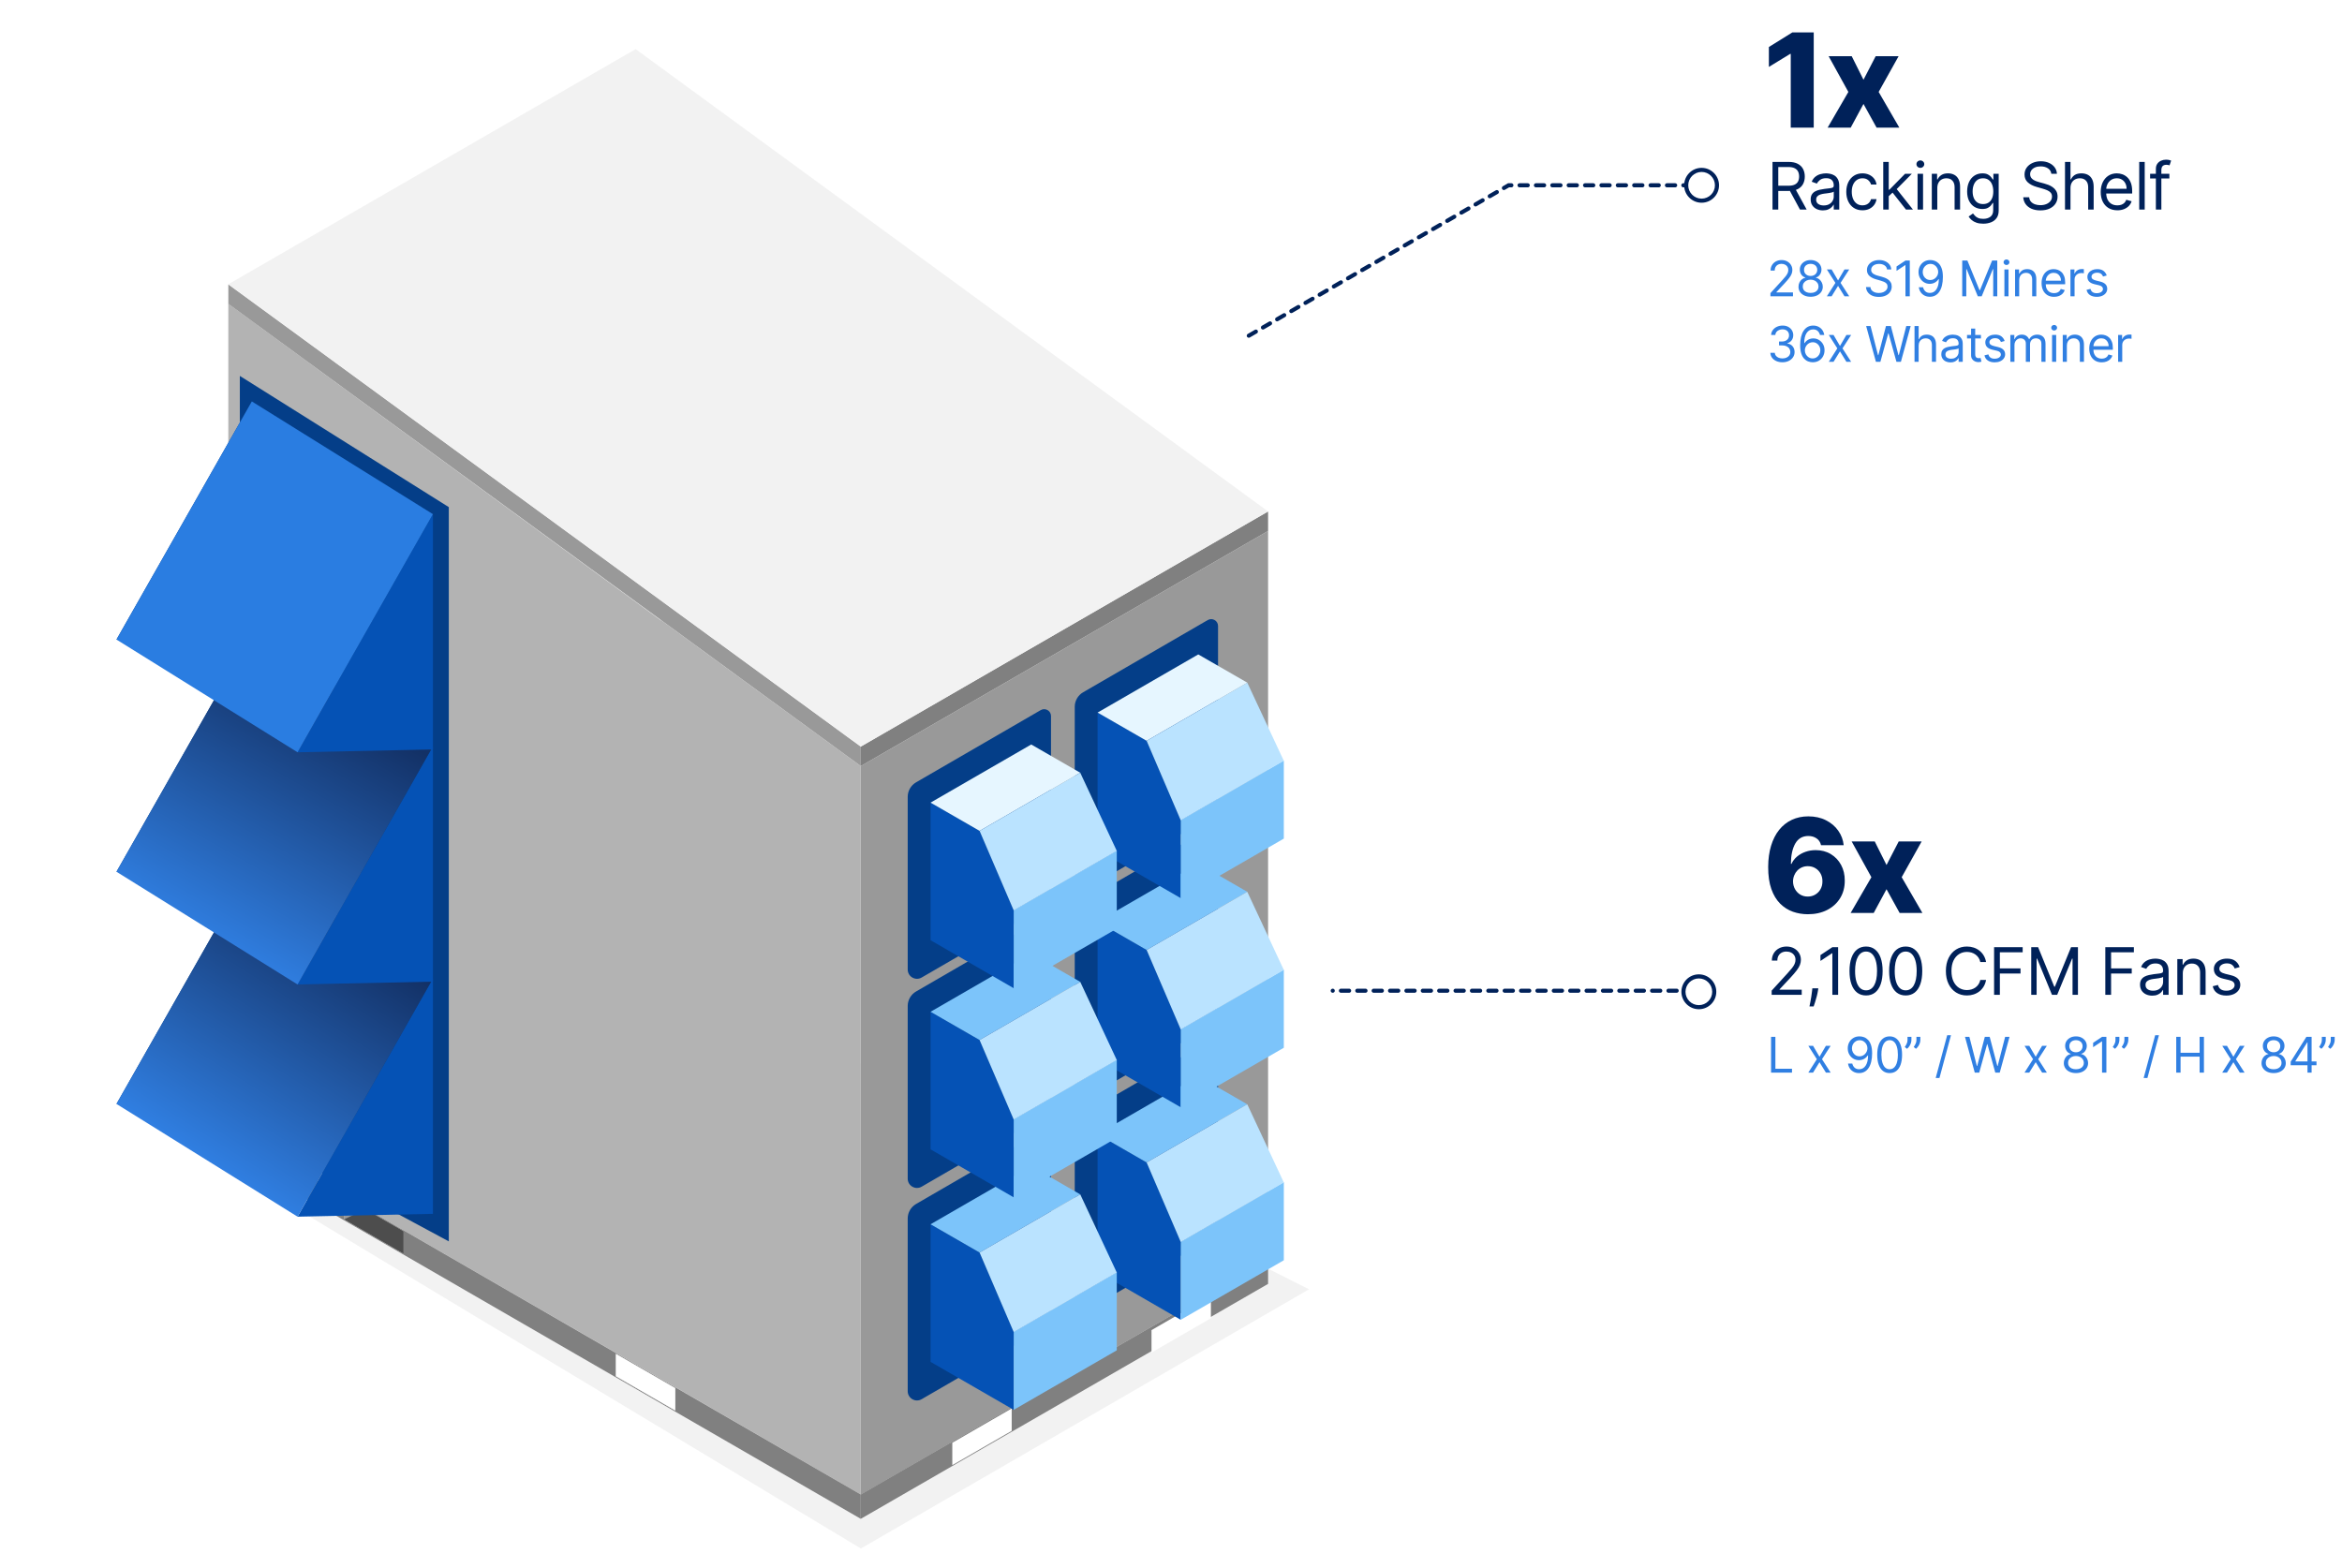 <svg width="572" height="383" viewBox="0 0 572 383" fill="none" xmlns="http://www.w3.org/2000/svg">
<g filter="url(#filter0_f_2631_39836)">
<path d="M210.25 378.25L319.711 314.933L167 238L56.25 285.5L210.25 378.25Z" fill="#F2F2F2"/>
</g>
<path d="M309.71 307.664L210.23 365.099V187.125L309.71 129.691V307.664Z" fill="#999999"/>
<path d="M210.23 187.125V365.055L161.461 336.829L55.762 275.804V74.197L161.461 151.568V151.494L210.23 187.125Z" fill="#B3B3B3"/>
<path d="M55.762 275.79V281.737L210.23 371V365.056L55.762 275.79ZM98.555 306.228L84.048 297.852V292.382L93.523 297.852L98.555 300.758V306.228ZM164.928 344.549L150.421 336.173V330.703L164.928 339.078V344.549Z" fill="#808080"/>
<path d="M93.525 297.852L98.558 300.757V306.228L84.051 297.852V292.382L93.525 297.852Z" fill="#999999"/>
<path d="M164.929 339.078V344.549L150.422 336.173V330.703L164.929 339.078Z" fill="#999999"/>
<path d="M89.206 295.359L84.051 297.852V292.382L89.206 295.359Z" fill="#999999"/>
<path d="M164.929 339.078V344.549L150.422 336.173V330.703L164.929 339.078Z" fill="white"/>
<path d="M98.558 300.757V306.228L84.051 297.852L89.206 295.359L93.525 297.852L98.558 300.757Z" fill="#4D4D4D"/>
<path d="M309.71 313.609L210.23 371V365.053L309.71 307.664V313.609Z" fill="#808080"/>
<g filter="url(#filter1_d_2631_39836)">
<path d="M294.745 322.003L280.238 330.379V324.909L294.745 316.533V322.003Z" fill="white"/>
</g>
<path d="M247.093 349.512L232.586 357.888V352.418L247.093 344.042V349.512Z" fill="white"/>
<path d="M210.231 187.125V182.368L55.766 69.471V74.226L210.231 187.125Z" fill="#999999"/>
<path d="M210.23 187.125V182.368L309.71 124.933V129.691L210.23 187.125Z" fill="#808080"/>
<path d="M210.231 182.368L309.71 124.933L155.245 12L55.766 69.435L210.231 182.368Z" fill="#F2F2F2"/>
<path d="M265.895 319.778L296.656 301.949C297.173 301.65 297.491 301.1 297.491 300.501V255.901C297.491 254.611 296.094 253.807 294.979 254.453L264.536 272.095C263.272 272.827 262.492 274.18 262.492 275.642V317.818C262.492 319.565 264.383 320.654 265.893 319.778H265.895Z" fill="#043E88"/>
<path d="M268.07 310.655L288.381 322.382V303.299L280.043 283.953L268.07 277.039V310.655Z" fill="#0552B5"/>
<path d="M292.66 262.85L304.632 269.747L280.043 283.953L268.07 277.054L292.66 262.85Z" fill="#7CC4FA"/>
<path d="M288.379 303.299L313.554 288.756V307.841L288.379 322.382V303.299Z" fill="#7CC4FA"/>
<path d="M280.043 283.953L304.632 269.748L313.556 288.842L288.381 303.383L280.043 283.953Z" fill="#BAE3FF"/>
<path d="M265.895 267.869L296.656 250.04C297.173 249.741 297.491 249.191 297.491 248.592V203.992C297.491 202.702 296.094 201.898 294.979 202.544L264.536 220.186C263.272 220.919 262.492 222.271 262.492 223.733V265.909C262.492 267.656 264.383 268.745 265.893 267.869H265.895Z" fill="#043E88"/>
<path d="M268.07 258.746L288.381 270.473V251.39L280.043 232.044L268.07 225.13V258.746Z" fill="#0552B5"/>
<path d="M292.66 210.942L304.632 217.839L280.043 232.044L268.07 225.145L292.66 210.942Z" fill="#7CC4FA"/>
<path d="M288.379 251.39L313.554 236.847V255.932L288.379 270.473V251.39Z" fill="#7CC4FA"/>
<path d="M280.043 232.044L304.632 217.839L313.556 236.933L288.381 251.474L280.043 232.044Z" fill="#BAE3FF"/>
<path d="M265.895 216.783L296.656 198.954C297.173 198.655 297.491 198.105 297.491 197.507V152.906C297.491 151.616 296.094 150.812 294.979 151.458L264.536 169.1C263.272 169.833 262.492 171.185 262.492 172.647V214.823C262.492 216.57 264.383 217.659 265.893 216.783H265.895Z" fill="#043E88"/>
<path d="M268.07 207.661L288.381 219.387V200.304L280.043 180.956L268.07 174.045V207.661Z" fill="#0552B5"/>
<path d="M292.66 159.854L304.632 166.753L280.043 180.956L268.07 174.059L292.66 159.854Z" fill="#E6F6FF"/>
<path d="M288.379 200.304L313.554 185.761V204.844L288.379 219.387V200.304Z" fill="#7CC4FA"/>
<path d="M280.043 180.956L304.632 166.753L313.556 185.845L288.381 200.388L280.043 180.956Z" fill="#BAE3FF"/>
<path d="M225.098 341.778L255.859 323.949C256.376 323.65 256.695 323.1 256.695 322.501V277.901C256.695 276.611 255.297 275.807 254.182 276.453L223.739 294.095C222.475 294.827 221.695 296.179 221.695 297.642V339.818C221.695 341.565 223.586 342.654 225.096 341.778H225.098Z" fill="#043E88"/>
<path d="M227.273 332.655L247.584 344.381V325.299L239.246 305.953L227.273 299.039V332.655Z" fill="#0552B5"/>
<path d="M251.863 284.848L263.835 291.747L239.246 305.953L227.273 299.054L251.863 284.848Z" fill="#7CC4FA"/>
<path d="M247.582 325.299L272.758 310.756V329.841L247.582 344.381V325.299Z" fill="#7CC4FA"/>
<path d="M239.246 305.953L263.835 291.747L272.759 310.84L247.584 325.383L239.246 305.953Z" fill="#BAE3FF"/>
<path d="M225.098 289.869L255.859 272.04C256.376 271.741 256.695 271.19 256.695 270.592V225.992C256.695 224.702 255.297 223.898 254.182 224.544L223.739 242.186C222.475 242.918 221.695 244.27 221.695 245.733V287.909C221.695 289.656 223.586 290.745 225.096 289.869H225.098Z" fill="#043E88"/>
<path d="M227.273 280.746L247.584 292.472V273.39L239.246 254.042L227.273 247.13V280.746Z" fill="#0552B5"/>
<path d="M251.863 232.939L263.835 239.838L239.246 254.042L227.273 247.145L251.863 232.939Z" fill="#7CC4FA"/>
<path d="M247.582 273.39L272.758 258.847V277.932L247.582 292.473V273.39Z" fill="#7CC4FA"/>
<path d="M239.246 254.041L263.835 239.838L272.759 258.931L247.584 273.474L239.246 254.041Z" fill="#BAE3FF"/>
<path d="M225.098 238.781L255.859 220.952C256.376 220.653 256.695 220.103 256.695 219.504V174.904C256.695 173.614 255.297 172.81 254.182 173.456L223.739 191.098C222.475 191.83 221.695 193.182 221.695 194.645V236.821C221.695 238.568 223.586 239.657 225.096 238.781H225.098Z" fill="#043E88"/>
<path d="M227.273 229.661L247.584 241.387V222.302L239.246 202.956L227.273 196.045V229.661Z" fill="#0552B5"/>
<path d="M251.863 181.853L263.835 188.753L239.246 202.956L227.273 196.056L251.863 181.853Z" fill="#E6F6FF"/>
<path d="M247.582 222.302L272.758 207.761V226.844L247.582 241.387V222.302Z" fill="#7CC4FA"/>
<path d="M239.246 202.956L263.835 188.753L272.759 207.845L247.584 222.388L239.246 202.956Z" fill="#BAE3FF"/>
<path d="M109.616 303.23L58.578 275.757V91.825L109.616 123.876V303.23Z" fill="#043E88"/>
<path d="M105.734 296.5L72.676 297.192L105.734 239.022V296.5Z" fill="#0552B5"/>
<path d="M61.504 268.963L28.445 269.654L61.504 211.487V268.963Z" fill="#043E88"/>
<path d="M72.675 297.192L28.445 269.654L61.504 211.487L105.733 239.022L72.675 297.192Z" fill="url(#paint0_linear_2631_39836)"/>
<path d="M105.734 239.784L72.676 240.475L105.734 182.306V239.784Z" fill="#0552B5"/>
<path d="M61.504 212.246L28.445 212.938L61.504 154.771V212.246Z" fill="#043E88"/>
<path d="M72.675 240.475L28.445 212.938L61.504 154.771L105.733 182.306L72.675 240.475Z" fill="url(#paint1_linear_2631_39836)"/>
<path d="M105.734 183.067L72.676 183.758L105.734 125.589V183.067Z" fill="#0552B5"/>
<path d="M61.504 155.529L28.445 156.221L61.504 98.054V155.529Z" fill="#043E88"/>
<path d="M72.675 183.758L28.445 156.221L61.504 98.054L105.733 125.589L72.675 183.758Z" fill="#2A7DE1"/>
<g clip-path="url(#clip0_2631_39836)">
<path d="M305 82L368.45 45.26H411.86" stroke="#002159" stroke-miterlimit="10" stroke-linecap="round" stroke-dasharray="2 2"/>
<path d="M413.801 45.26H415.801" stroke="#002159" stroke-miterlimit="10" stroke-linecap="round"/>
<path d="M415.588 49.02C417.665 49.02 419.348 47.337 419.348 45.26C419.348 43.183 417.665 41.5 415.588 41.5C413.512 41.5 411.828 43.183 411.828 45.26C411.828 47.337 413.512 49.02 415.588 49.02Z" fill="white"/>
<path d="M415.588 49.52C413.238 49.52 411.328 47.61 411.328 45.26C411.328 42.91 413.238 41 415.588 41C417.938 41 419.848 42.91 419.848 45.26C419.848 47.61 417.938 49.52 415.588 49.52C417.938 49.52 413.238 49.52 415.588 49.52ZM415.588 42C413.788 42 412.328 43.46 412.328 45.26C412.328 47.06 413.788 48.52 415.588 48.52C417.388 48.52 418.848 47.06 418.848 45.26C418.848 43.46 417.388 42 415.588 42C417.388 42 413.788 42 415.588 42Z" fill="#002159"/>
</g>
<path d="M442.977 7.912V31.185H437.364V13.162H437.227L432.023 16.344V11.48L437.761 7.912H442.977ZM452.255 13.73L455.13 19.48L458.107 13.73H463.709L458.834 22.458L463.891 31.185H458.334L455.13 25.39L452.005 31.185H446.369L451.437 22.458L446.619 13.73H452.255Z" fill="#002159"/>
<path d="M432.909 51.185V39.549H436.841C437.75 39.549 438.496 39.704 439.08 40.015C439.663 40.321 440.095 40.744 440.375 41.282C440.655 41.819 440.795 42.431 440.795 43.117C440.795 43.803 440.655 44.41 440.375 44.941C440.095 45.471 439.665 45.888 439.085 46.191C438.506 46.49 437.765 46.64 436.864 46.64H433.682V45.367H436.818C437.439 45.367 437.939 45.276 438.318 45.094C438.701 44.912 438.977 44.655 439.148 44.321C439.322 43.984 439.409 43.583 439.409 43.117C439.409 42.651 439.322 42.244 439.148 41.895C438.973 41.547 438.695 41.278 438.312 41.089C437.93 40.895 437.424 40.799 436.795 40.799H434.318V51.185H432.909ZM438.386 45.958L441.25 51.185H439.614L436.795 45.958H438.386ZM445.21 51.39C444.657 51.39 444.155 51.285 443.704 51.077C443.253 50.865 442.895 50.56 442.63 50.162C442.365 49.761 442.233 49.276 442.233 48.708C442.233 48.208 442.331 47.803 442.528 47.492C442.725 47.178 442.988 46.931 443.318 46.753C443.647 46.575 444.011 46.443 444.409 46.355C444.81 46.265 445.214 46.193 445.619 46.14C446.149 46.071 446.579 46.02 446.909 45.986C447.242 45.948 447.484 45.886 447.636 45.799C447.791 45.712 447.869 45.56 447.869 45.344V45.299C447.869 44.738 447.716 44.303 447.409 43.992C447.106 43.681 446.645 43.526 446.028 43.526C445.388 43.526 444.886 43.666 444.522 43.946C444.159 44.227 443.903 44.526 443.755 44.844L442.483 44.39C442.71 43.859 443.013 43.446 443.392 43.151C443.774 42.852 444.191 42.643 444.642 42.526C445.096 42.405 445.543 42.344 445.983 42.344C446.263 42.344 446.585 42.378 446.948 42.446C447.316 42.511 447.67 42.645 448.011 42.85C448.356 43.054 448.642 43.363 448.869 43.776C449.096 44.189 449.21 44.742 449.21 45.435V51.185H447.869V50.003H447.801C447.71 50.193 447.558 50.395 447.346 50.611C447.134 50.827 446.852 51.011 446.5 51.162C446.147 51.314 445.717 51.39 445.21 51.39ZM445.414 50.185C445.945 50.185 446.392 50.081 446.755 49.873C447.123 49.664 447.399 49.395 447.585 49.066C447.774 48.736 447.869 48.39 447.869 48.026V46.799C447.812 46.867 447.687 46.929 447.494 46.986C447.305 47.039 447.085 47.087 446.835 47.128C446.589 47.166 446.348 47.2 446.113 47.23C445.882 47.257 445.695 47.28 445.551 47.299C445.202 47.344 444.876 47.418 444.573 47.52C444.274 47.619 444.032 47.768 443.846 47.969C443.664 48.166 443.573 48.435 443.573 48.776C443.573 49.242 443.746 49.594 444.091 49.833C444.439 50.068 444.88 50.185 445.414 50.185ZM454.883 51.367C454.065 51.367 453.36 51.174 452.769 50.787C452.178 50.401 451.724 49.869 451.405 49.191C451.087 48.513 450.928 47.738 450.928 46.867C450.928 45.98 451.091 45.198 451.417 44.52C451.746 43.839 452.205 43.306 452.792 42.924C453.383 42.537 454.072 42.344 454.86 42.344C455.474 42.344 456.027 42.458 456.519 42.685C457.012 42.912 457.415 43.23 457.729 43.64C458.044 44.049 458.239 44.526 458.315 45.071H456.974C456.871 44.674 456.644 44.321 456.292 44.015C455.943 43.704 455.474 43.549 454.883 43.549C454.36 43.549 453.902 43.685 453.508 43.958C453.118 44.227 452.813 44.607 452.593 45.1C452.377 45.589 452.269 46.162 452.269 46.821C452.269 47.496 452.375 48.083 452.587 48.583C452.803 49.083 453.106 49.471 453.496 49.748C453.89 50.024 454.352 50.162 454.883 50.162C455.231 50.162 455.548 50.102 455.832 49.98C456.116 49.859 456.356 49.685 456.553 49.458C456.75 49.23 456.89 48.958 456.974 48.64H458.315C458.239 49.155 458.051 49.619 457.752 50.032C457.457 50.441 457.065 50.767 456.576 51.009C456.091 51.248 455.527 51.367 454.883 51.367ZM461.205 48.003L461.182 46.344H461.455L465.273 42.458H466.932L462.864 46.571H462.75L461.205 48.003ZM459.955 51.185V39.549H461.296V51.185H459.955ZM465.5 51.185L462.091 46.867L463.046 45.935L467.205 51.185H465.5ZM468.338 51.185V42.458H469.679V51.185H468.338ZM469.02 41.003C468.758 41.003 468.533 40.914 468.344 40.736C468.158 40.558 468.065 40.344 468.065 40.094C468.065 39.844 468.158 39.63 468.344 39.452C468.533 39.274 468.758 39.185 469.02 39.185C469.281 39.185 469.505 39.274 469.69 39.452C469.88 39.63 469.974 39.844 469.974 40.094C469.974 40.344 469.88 40.558 469.69 40.736C469.505 40.914 469.281 41.003 469.02 41.003ZM473.156 45.935V51.185H471.815V42.458H473.11V43.821H473.224C473.428 43.378 473.739 43.022 474.156 42.753C474.572 42.48 475.11 42.344 475.769 42.344C476.36 42.344 476.877 42.465 477.32 42.708C477.764 42.946 478.108 43.31 478.355 43.799C478.601 44.283 478.724 44.897 478.724 45.64V51.185H477.383V45.73C477.383 45.045 477.205 44.511 476.849 44.128C476.493 43.742 476.004 43.549 475.383 43.549C474.955 43.549 474.572 43.642 474.235 43.827C473.902 44.013 473.639 44.283 473.445 44.64C473.252 44.996 473.156 45.428 473.156 45.935ZM484.377 54.64C483.729 54.64 483.172 54.556 482.706 54.39C482.241 54.227 481.852 54.011 481.542 53.742C481.235 53.477 480.991 53.193 480.809 52.89L481.877 52.14C481.998 52.299 482.151 52.48 482.337 52.685C482.523 52.893 482.776 53.073 483.098 53.225C483.424 53.38 483.85 53.458 484.377 53.458C485.081 53.458 485.663 53.287 486.121 52.946C486.58 52.605 486.809 52.071 486.809 51.344V49.571H486.695C486.597 49.73 486.456 49.928 486.275 50.162C486.097 50.393 485.839 50.6 485.502 50.782C485.169 50.96 484.718 51.049 484.15 51.049C483.445 51.049 482.812 50.882 482.252 50.549C481.695 50.215 481.254 49.73 480.928 49.094C480.606 48.458 480.445 47.685 480.445 46.776C480.445 45.882 480.602 45.104 480.917 44.441C481.231 43.774 481.669 43.259 482.229 42.895C482.79 42.528 483.437 42.344 484.172 42.344C484.741 42.344 485.191 42.439 485.525 42.628C485.862 42.814 486.119 43.026 486.297 43.265C486.479 43.499 486.619 43.693 486.718 43.844H486.854V42.458H488.15V51.435C488.15 52.185 487.979 52.795 487.638 53.265C487.301 53.738 486.847 54.085 486.275 54.304C485.706 54.528 485.074 54.64 484.377 54.64ZM484.331 49.844C484.869 49.844 485.324 49.721 485.695 49.475C486.066 49.229 486.348 48.874 486.542 48.412C486.735 47.95 486.831 47.397 486.831 46.753C486.831 46.124 486.737 45.569 486.547 45.089C486.358 44.607 486.078 44.23 485.706 43.958C485.335 43.685 484.877 43.549 484.331 43.549C483.763 43.549 483.29 43.693 482.911 43.98C482.536 44.268 482.254 44.655 482.064 45.14C481.879 45.624 481.786 46.162 481.786 46.753C481.786 47.359 481.881 47.895 482.07 48.361C482.263 48.823 482.547 49.187 482.922 49.452C483.301 49.714 483.771 49.844 484.331 49.844ZM501.01 42.458C500.941 41.882 500.665 41.435 500.18 41.117C499.695 40.799 499.101 40.64 498.396 40.64C497.881 40.64 497.43 40.723 497.044 40.89C496.661 41.056 496.362 41.285 496.146 41.577C495.934 41.869 495.828 42.2 495.828 42.571C495.828 42.882 495.902 43.149 496.049 43.373C496.201 43.592 496.394 43.776 496.629 43.924C496.864 44.068 497.11 44.187 497.368 44.282C497.625 44.373 497.862 44.446 498.078 44.503L499.26 44.821C499.563 44.901 499.9 45.011 500.271 45.151C500.646 45.291 501.004 45.482 501.345 45.725C501.69 45.964 501.974 46.27 502.197 46.645C502.421 47.02 502.532 47.48 502.532 48.026C502.532 48.655 502.368 49.223 502.038 49.73C501.712 50.238 501.235 50.642 500.606 50.941C499.981 51.24 499.222 51.39 498.328 51.39C497.494 51.39 496.773 51.255 496.163 50.986C495.557 50.717 495.08 50.342 494.731 49.861C494.386 49.38 494.191 48.821 494.146 48.185H495.601C495.638 48.624 495.786 48.988 496.044 49.276C496.305 49.56 496.635 49.772 497.032 49.912C497.434 50.049 497.866 50.117 498.328 50.117C498.866 50.117 499.349 50.03 499.777 49.855C500.205 49.678 500.544 49.431 500.794 49.117C501.044 48.799 501.169 48.428 501.169 48.003C501.169 47.617 501.061 47.303 500.845 47.06C500.629 46.818 500.345 46.621 499.993 46.469C499.64 46.318 499.26 46.185 498.851 46.071L497.419 45.662C496.51 45.401 495.79 45.028 495.26 44.543C494.729 44.058 494.464 43.424 494.464 42.64C494.464 41.988 494.64 41.42 494.993 40.935C495.349 40.446 495.826 40.068 496.424 39.799C497.027 39.526 497.699 39.39 498.441 39.39C499.191 39.39 499.858 39.524 500.441 39.793C501.025 40.058 501.487 40.422 501.828 40.884C502.172 41.346 502.354 41.871 502.373 42.458H501.01ZM505.688 45.935V51.185H504.347V39.549H505.688V43.821H505.802C506.006 43.371 506.313 43.013 506.722 42.748C507.135 42.479 507.684 42.344 508.37 42.344C508.965 42.344 509.486 42.464 509.933 42.702C510.379 42.937 510.726 43.299 510.972 43.787C511.222 44.272 511.347 44.89 511.347 45.64V51.185H510.006V45.73C510.006 45.037 509.826 44.501 509.467 44.123C509.111 43.74 508.616 43.549 507.984 43.549C507.544 43.549 507.15 43.642 506.802 43.827C506.457 44.013 506.184 44.283 505.984 44.64C505.787 44.996 505.688 45.428 505.688 45.935ZM517.139 51.367C516.299 51.367 515.573 51.181 514.963 50.81C514.357 50.435 513.889 49.912 513.56 49.242C513.234 48.568 513.071 47.783 513.071 46.89C513.071 45.996 513.234 45.208 513.56 44.526C513.889 43.84 514.348 43.306 514.935 42.924C515.526 42.537 516.215 42.344 517.003 42.344C517.458 42.344 517.907 42.42 518.35 42.571C518.793 42.723 519.196 42.969 519.56 43.31C519.924 43.647 520.213 44.094 520.429 44.651C520.645 45.208 520.753 45.893 520.753 46.708V47.276H514.026V46.117H519.389C519.389 45.624 519.291 45.185 519.094 44.799C518.901 44.412 518.624 44.107 518.264 43.884C517.908 43.66 517.488 43.549 517.003 43.549C516.469 43.549 516.007 43.681 515.617 43.946C515.23 44.208 514.933 44.549 514.725 44.969C514.516 45.39 514.412 45.84 514.412 46.321V47.094C514.412 47.753 514.526 48.312 514.753 48.77C514.984 49.225 515.304 49.571 515.713 49.81C516.122 50.045 516.598 50.162 517.139 50.162C517.492 50.162 517.81 50.113 518.094 50.015C518.382 49.912 518.63 49.761 518.838 49.56C519.047 49.355 519.208 49.102 519.321 48.799L520.617 49.162C520.48 49.602 520.251 49.988 519.929 50.321C519.607 50.651 519.21 50.908 518.736 51.094C518.263 51.276 517.73 51.367 517.139 51.367ZM523.814 39.549V51.185H522.473V39.549H523.814ZM529.836 42.458V43.594H525.132V42.458H529.836ZM526.541 51.185V41.253C526.541 40.753 526.658 40.337 526.893 40.003C527.128 39.67 527.433 39.42 527.808 39.253C528.183 39.087 528.579 39.003 528.995 39.003C529.325 39.003 529.594 39.03 529.802 39.083C530.01 39.136 530.166 39.185 530.268 39.23L529.882 40.39C529.813 40.367 529.719 40.339 529.598 40.304C529.48 40.27 529.325 40.253 529.132 40.253C528.688 40.253 528.368 40.365 528.171 40.589C527.978 40.812 527.882 41.14 527.882 41.571V51.185H526.541Z" fill="#002159"/>
<path d="M432.403 72.37V71.603L435.284 68.45C435.622 68.08 435.901 67.759 436.119 67.487C436.338 67.211 436.5 66.953 436.605 66.711C436.713 66.467 436.767 66.211 436.767 65.944C436.767 65.637 436.693 65.371 436.545 65.147C436.401 64.923 436.202 64.749 435.949 64.627C435.696 64.505 435.412 64.444 435.097 64.444C434.761 64.444 434.469 64.514 434.219 64.653C433.972 64.789 433.78 64.981 433.643 65.228C433.51 65.475 433.443 65.765 433.443 66.097H432.438C432.438 65.586 432.555 65.137 432.791 64.751C433.027 64.364 433.348 64.063 433.754 63.847C434.163 63.632 434.622 63.523 435.131 63.523C435.642 63.523 436.095 63.632 436.49 63.847C436.885 64.063 437.195 64.355 437.419 64.721C437.643 65.087 437.756 65.495 437.756 65.944C437.756 66.265 437.697 66.579 437.581 66.886C437.467 67.19 437.268 67.529 436.984 67.904C436.703 68.276 436.312 68.731 435.812 69.268L433.852 71.364V71.433H437.909V72.37H432.403ZM442.224 72.489C441.639 72.489 441.122 72.386 440.673 72.178C440.227 71.968 439.879 71.68 439.629 71.313C439.379 70.944 439.256 70.523 439.259 70.052C439.256 69.683 439.328 69.342 439.476 69.029C439.624 68.714 439.825 68.451 440.081 68.241C440.34 68.028 440.628 67.893 440.946 67.836V67.785C440.528 67.677 440.196 67.443 439.949 67.082C439.702 66.718 439.58 66.305 439.582 65.842C439.58 65.398 439.692 65.002 439.919 64.653C440.146 64.303 440.459 64.028 440.857 63.826C441.257 63.624 441.713 63.523 442.224 63.523C442.73 63.523 443.182 63.624 443.58 63.826C443.977 64.028 444.29 64.303 444.517 64.653C444.747 65.002 444.864 65.398 444.867 65.842C444.864 66.305 444.737 66.718 444.487 67.082C444.24 67.443 443.912 67.677 443.503 67.785V67.836C443.818 67.893 444.102 68.028 444.355 68.241C444.608 68.451 444.81 68.714 444.96 69.029C445.111 69.342 445.188 69.683 445.19 70.052C445.188 70.523 445.06 70.944 444.807 71.313C444.557 71.68 444.209 71.968 443.763 72.178C443.32 72.386 442.807 72.489 442.224 72.489ZM442.224 71.552C442.619 71.552 442.96 71.488 443.247 71.36C443.534 71.232 443.756 71.052 443.912 70.819C444.068 70.586 444.148 70.313 444.151 70.001C444.148 69.671 444.063 69.38 443.895 69.127C443.727 68.874 443.499 68.675 443.209 68.531C442.922 68.386 442.594 68.313 442.224 68.313C441.852 68.313 441.52 68.386 441.227 68.531C440.938 68.675 440.709 68.874 440.541 69.127C440.376 69.38 440.296 69.671 440.298 70.001C440.296 70.313 440.371 70.586 440.524 70.819C440.68 71.052 440.903 71.232 441.193 71.36C441.483 71.488 441.827 71.552 442.224 71.552ZM442.224 67.41C442.537 67.41 442.814 67.347 443.055 67.222C443.3 67.097 443.492 66.923 443.631 66.698C443.77 66.474 443.841 66.211 443.844 65.91C443.841 65.614 443.771 65.357 443.635 65.139C443.499 64.917 443.31 64.746 443.068 64.627C442.827 64.505 442.546 64.444 442.224 64.444C441.898 64.444 441.612 64.505 441.368 64.627C441.124 64.746 440.935 64.917 440.801 65.139C440.668 65.357 440.602 65.614 440.605 65.91C440.602 66.211 440.669 66.474 440.805 66.698C440.945 66.923 441.136 67.097 441.381 67.222C441.625 67.347 441.906 67.41 442.224 67.41ZM447.351 65.825L448.919 68.501L450.487 65.825H451.646L449.532 69.097L451.646 72.37H450.487L448.919 69.83L447.351 72.37H446.192L448.271 69.097L446.192 65.825H447.351ZM460.885 65.825C460.834 65.393 460.627 65.058 460.263 64.819C459.899 64.58 459.453 64.461 458.925 64.461C458.539 64.461 458.201 64.523 457.911 64.648C457.624 64.773 457.399 64.945 457.237 65.164C457.078 65.383 456.999 65.632 456.999 65.91C456.999 66.143 457.054 66.343 457.165 66.511C457.279 66.675 457.424 66.813 457.6 66.924C457.776 67.032 457.96 67.121 458.154 67.193C458.347 67.261 458.524 67.316 458.686 67.359L459.573 67.597C459.8 67.657 460.053 67.739 460.331 67.844C460.612 67.95 460.881 68.093 461.137 68.275C461.395 68.454 461.608 68.684 461.776 68.965C461.943 69.246 462.027 69.592 462.027 70.001C462.027 70.472 461.904 70.898 461.656 71.279C461.412 71.66 461.054 71.962 460.583 72.187C460.114 72.411 459.544 72.523 458.874 72.523C458.249 72.523 457.708 72.423 457.25 72.221C456.796 72.019 456.438 71.738 456.176 71.377C455.918 71.016 455.772 70.597 455.737 70.12H456.828C456.857 70.45 456.968 70.722 457.161 70.938C457.357 71.151 457.604 71.311 457.902 71.416C458.203 71.518 458.527 71.569 458.874 71.569C459.277 71.569 459.639 71.504 459.96 71.373C460.281 71.239 460.536 71.055 460.723 70.819C460.911 70.58 461.004 70.302 461.004 69.984C461.004 69.694 460.924 69.458 460.762 69.276C460.6 69.094 460.387 68.947 460.122 68.833C459.858 68.719 459.573 68.62 459.266 68.535L458.192 68.228C457.51 68.032 456.97 67.752 456.573 67.389C456.175 67.025 455.976 66.549 455.976 65.961C455.976 65.472 456.108 65.046 456.372 64.683C456.639 64.316 456.997 64.032 457.446 63.83C457.898 63.626 458.402 63.523 458.959 63.523C459.522 63.523 460.022 63.624 460.459 63.826C460.897 64.025 461.243 64.298 461.499 64.644C461.757 64.991 461.894 65.384 461.908 65.825H460.885ZM466.44 63.643V72.37H465.383V64.751H465.332L463.201 66.166V65.092L465.383 63.643H466.44ZM471.488 63.523C471.846 63.526 472.204 63.594 472.562 63.728C472.92 63.862 473.246 64.083 473.542 64.393C473.837 64.7 474.075 65.119 474.254 65.65C474.433 66.181 474.522 66.847 474.522 67.648C474.522 68.424 474.448 69.113 474.3 69.715C474.156 70.315 473.945 70.82 473.67 71.232C473.397 71.644 473.065 71.957 472.673 72.17C472.283 72.383 471.843 72.489 471.352 72.489C470.863 72.489 470.427 72.393 470.043 72.2C469.663 72.004 469.35 71.732 469.106 71.386C468.864 71.036 468.71 70.632 468.641 70.171H469.681C469.775 70.572 469.961 70.903 470.239 71.164C470.521 71.423 470.891 71.552 471.352 71.552C472.025 71.552 472.556 71.258 472.945 70.67C473.337 70.082 473.533 69.251 473.533 68.177H473.465C473.306 68.416 473.117 68.621 472.898 68.795C472.68 68.968 472.437 69.102 472.17 69.195C471.903 69.289 471.619 69.336 471.317 69.336C470.817 69.336 470.359 69.212 469.941 68.965C469.526 68.715 469.194 68.373 468.944 67.938C468.697 67.501 468.573 67.001 468.573 66.438C468.573 65.904 468.692 65.416 468.931 64.972C469.173 64.526 469.511 64.171 469.945 63.907C470.383 63.643 470.897 63.515 471.488 63.523ZM471.488 64.461C471.13 64.461 470.808 64.55 470.521 64.73C470.236 64.906 470.011 65.144 469.843 65.445C469.678 65.744 469.596 66.075 469.596 66.438C469.596 66.802 469.675 67.133 469.835 67.431C469.996 67.727 470.217 67.962 470.495 68.139C470.776 68.312 471.096 68.398 471.454 68.398C471.724 68.398 471.975 68.346 472.208 68.241C472.441 68.133 472.644 67.987 472.817 67.802C472.994 67.614 473.131 67.403 473.231 67.167C473.33 66.928 473.38 66.68 473.38 66.421C473.38 66.08 473.298 65.761 473.133 65.462C472.971 65.164 472.746 64.923 472.46 64.738C472.175 64.553 471.852 64.461 471.488 64.461ZM479.246 63.643H480.508L483.473 70.887H483.576L486.542 63.643H487.803V72.37H486.814V65.739H486.729L484.002 72.37H483.047L480.32 65.739H480.235V72.37H479.246V63.643ZM489.546 72.37V65.825H490.551V72.37H489.546ZM490.057 64.734C489.861 64.734 489.692 64.667 489.55 64.534C489.411 64.4 489.341 64.239 489.341 64.052C489.341 63.864 489.411 63.704 489.55 63.57C489.692 63.437 489.861 63.37 490.057 63.37C490.253 63.37 490.421 63.437 490.56 63.57C490.702 63.704 490.773 63.864 490.773 64.052C490.773 64.239 490.702 64.4 490.56 64.534C490.421 64.667 490.253 64.734 490.057 64.734ZM493.159 68.433V72.37H492.153V65.825H493.125V66.847H493.21C493.363 66.515 493.596 66.248 493.909 66.046C494.221 65.842 494.625 65.739 495.119 65.739C495.562 65.739 495.95 65.83 496.283 66.012C496.615 66.191 496.873 66.464 497.058 66.83C497.243 67.194 497.335 67.654 497.335 68.211V72.37H496.329V68.279C496.329 67.765 496.196 67.364 495.929 67.078C495.662 66.788 495.295 66.643 494.829 66.643C494.508 66.643 494.221 66.712 493.969 66.852C493.719 66.991 493.521 67.194 493.376 67.461C493.231 67.728 493.159 68.052 493.159 68.433ZM501.677 72.507C501.046 72.507 500.502 72.367 500.045 72.089C499.59 71.808 499.24 71.416 498.992 70.913C498.748 70.407 498.626 69.819 498.626 69.148C498.626 68.478 498.748 67.887 498.992 67.376C499.24 66.862 499.583 66.461 500.024 66.174C500.467 65.884 500.984 65.739 501.575 65.739C501.916 65.739 502.252 65.796 502.585 65.91C502.917 66.023 503.22 66.208 503.492 66.464C503.765 66.717 503.983 67.052 504.144 67.469C504.306 67.887 504.387 68.401 504.387 69.012V69.438H499.342V68.569H503.365C503.365 68.2 503.291 67.87 503.143 67.58C502.998 67.291 502.791 67.062 502.521 66.894C502.254 66.727 501.938 66.643 501.575 66.643C501.174 66.643 500.828 66.742 500.535 66.941C500.245 67.137 500.022 67.393 499.866 67.708C499.71 68.023 499.632 68.362 499.632 68.722V69.302C499.632 69.796 499.717 70.215 499.887 70.559C500.061 70.9 500.301 71.16 500.608 71.339C500.914 71.515 501.271 71.603 501.677 71.603C501.941 71.603 502.18 71.566 502.393 71.492C502.609 71.416 502.795 71.302 502.951 71.151C503.108 70.998 503.228 70.808 503.313 70.58L504.285 70.853C504.183 71.183 504.011 71.472 503.769 71.722C503.528 71.969 503.23 72.163 502.875 72.302C502.519 72.438 502.12 72.507 501.677 72.507ZM505.677 72.37V65.825H506.649V66.813H506.717C506.836 66.489 507.052 66.227 507.365 66.025C507.677 65.823 508.029 65.722 508.421 65.722C508.495 65.722 508.588 65.724 508.698 65.727C508.809 65.73 508.893 65.734 508.95 65.739V66.762C508.916 66.754 508.838 66.741 508.716 66.724C508.596 66.704 508.47 66.694 508.336 66.694C508.018 66.694 507.734 66.761 507.484 66.894C507.237 67.025 507.041 67.207 506.896 67.44C506.754 67.67 506.683 67.933 506.683 68.228V72.37H505.677ZM514.538 67.291L513.635 67.546C513.578 67.396 513.494 67.249 513.384 67.107C513.276 66.962 513.128 66.843 512.94 66.749C512.753 66.656 512.513 66.609 512.22 66.609C511.82 66.609 511.486 66.701 511.219 66.886C510.955 67.068 510.822 67.299 510.822 67.58C510.822 67.83 510.913 68.028 511.095 68.173C511.277 68.318 511.561 68.438 511.947 68.535L512.919 68.773C513.504 68.916 513.94 69.133 514.227 69.425C514.514 69.715 514.658 70.089 514.658 70.546C514.658 70.921 514.55 71.257 514.334 71.552C514.121 71.847 513.822 72.08 513.439 72.251C513.055 72.421 512.609 72.507 512.101 72.507C511.433 72.507 510.881 72.362 510.443 72.072C510.006 71.782 509.729 71.359 509.612 70.802L510.567 70.563C510.658 70.916 510.83 71.18 511.082 71.356C511.338 71.532 511.672 71.62 512.084 71.62C512.553 71.62 512.925 71.521 513.2 71.322C513.479 71.12 513.618 70.879 513.618 70.597C513.618 70.37 513.538 70.18 513.379 70.026C513.22 69.87 512.976 69.754 512.646 69.677L511.555 69.421C510.956 69.279 510.516 69.059 510.234 68.761C509.956 68.46 509.817 68.083 509.817 67.632C509.817 67.262 509.92 66.936 510.128 66.651C510.338 66.367 510.624 66.144 510.984 65.982C511.348 65.82 511.76 65.739 512.22 65.739C512.868 65.739 513.376 65.882 513.746 66.166C514.118 66.45 514.382 66.825 514.538 67.291ZM435.352 88.489C434.79 88.489 434.288 88.393 433.848 88.2C433.411 88.007 433.063 87.738 432.804 87.394C432.548 87.048 432.409 86.646 432.386 86.188H433.46C433.483 86.469 433.58 86.712 433.75 86.917C433.92 87.119 434.143 87.275 434.419 87.386C434.695 87.496 435 87.552 435.335 87.552C435.71 87.552 436.043 87.487 436.332 87.356C436.622 87.225 436.849 87.043 437.014 86.811C437.179 86.578 437.261 86.308 437.261 86.001C437.261 85.68 437.182 85.397 437.023 85.153C436.864 84.906 436.631 84.712 436.324 84.573C436.017 84.434 435.642 84.364 435.199 84.364H434.5V83.427H435.199C435.545 83.427 435.849 83.364 436.111 83.239C436.375 83.114 436.581 82.938 436.729 82.711C436.879 82.484 436.955 82.217 436.955 81.91C436.955 81.614 436.889 81.357 436.759 81.139C436.628 80.92 436.443 80.749 436.205 80.627C435.969 80.505 435.69 80.444 435.369 80.444C435.068 80.444 434.784 80.499 434.517 80.61C434.253 80.718 434.037 80.876 433.869 81.083C433.702 81.288 433.611 81.535 433.597 81.825H432.574C432.591 81.367 432.729 80.967 432.987 80.623C433.246 80.276 433.584 80.007 434.001 79.813C434.422 79.62 434.884 79.523 435.386 79.523C435.926 79.523 436.389 79.633 436.776 79.852C437.162 80.068 437.459 80.353 437.666 80.708C437.874 81.063 437.977 81.447 437.977 81.859C437.977 82.35 437.848 82.769 437.589 83.116C437.334 83.462 436.986 83.703 436.545 83.836V83.904C437.097 83.995 437.527 84.23 437.837 84.607C438.146 84.982 438.301 85.447 438.301 86.001C438.301 86.475 438.172 86.901 437.913 87.279C437.658 87.654 437.308 87.95 436.865 88.166C436.422 88.382 435.918 88.489 435.352 88.489ZM442.702 88.489C442.344 88.484 441.986 88.416 441.628 88.285C441.27 88.154 440.943 87.934 440.648 87.624C440.352 87.312 440.115 86.89 439.936 86.359C439.757 85.825 439.668 85.154 439.668 84.347C439.668 83.575 439.74 82.89 439.885 82.293C440.03 81.694 440.24 81.19 440.516 80.781C440.791 80.369 441.124 80.056 441.513 79.843C441.905 79.63 442.347 79.523 442.838 79.523C443.327 79.523 443.761 79.621 444.142 79.818C444.526 80.011 444.838 80.281 445.08 80.627C445.321 80.974 445.477 81.373 445.548 81.825H444.509C444.412 81.433 444.224 81.107 443.946 80.849C443.668 80.59 443.298 80.461 442.838 80.461C442.162 80.461 441.629 80.755 441.24 81.343C440.854 81.931 440.659 82.757 440.656 83.819H440.724C440.884 83.578 441.073 83.371 441.291 83.201C441.513 83.028 441.757 82.894 442.024 82.8C442.291 82.707 442.574 82.66 442.872 82.66C443.372 82.66 443.83 82.785 444.244 83.035C444.659 83.282 444.992 83.624 445.242 84.062C445.492 84.496 445.617 84.995 445.617 85.558C445.617 86.097 445.496 86.592 445.254 87.041C445.013 87.487 444.673 87.842 444.236 88.106C443.801 88.367 443.29 88.495 442.702 88.489ZM442.702 87.552C443.06 87.552 443.381 87.462 443.665 87.284C443.952 87.105 444.178 86.864 444.342 86.563C444.51 86.262 444.594 85.927 444.594 85.558C444.594 85.197 444.513 84.869 444.351 84.573C444.192 84.275 443.972 84.038 443.69 83.862C443.412 83.686 443.094 83.597 442.736 83.597C442.466 83.597 442.215 83.651 441.982 83.759C441.749 83.864 441.544 84.009 441.368 84.194C441.195 84.379 441.058 84.59 440.959 84.829C440.859 85.065 440.81 85.313 440.81 85.575C440.81 85.921 440.891 86.245 441.053 86.546C441.217 86.847 441.442 87.09 441.726 87.275C442.013 87.46 442.338 87.552 442.702 87.552ZM447.819 81.825L449.388 84.501L450.956 81.825H452.115L450.001 85.097L452.115 88.37H450.956L449.388 85.83L447.819 88.37H446.66L448.74 85.097L446.66 81.825H447.819ZM458.166 88.37L455.78 79.643H456.854L458.678 86.751H458.763L460.621 79.643H461.814L463.672 86.751H463.757L465.581 79.643H466.655L464.269 88.37H463.178L461.252 81.416H461.183L459.257 88.37H458.166ZM468.601 84.433V88.37H467.595V79.643H468.601V82.847H468.686C468.84 82.509 469.07 82.241 469.377 82.042C469.686 81.84 470.098 81.739 470.612 81.739C471.059 81.739 471.449 81.829 471.784 82.008C472.12 82.184 472.38 82.455 472.564 82.822C472.752 83.186 472.845 83.648 472.845 84.211V88.37H471.84V84.279C471.84 83.759 471.705 83.357 471.435 83.073C471.168 82.786 470.797 82.643 470.323 82.643C469.993 82.643 469.698 82.712 469.436 82.852C469.178 82.991 468.973 83.194 468.823 83.461C468.675 83.728 468.601 84.052 468.601 84.433ZM476.371 88.523C475.957 88.523 475.58 88.445 475.242 88.289C474.904 88.13 474.636 87.901 474.437 87.603C474.238 87.302 474.138 86.938 474.138 86.512C474.138 86.137 474.212 85.833 474.36 85.6C474.508 85.364 474.705 85.18 474.952 85.046C475.2 84.913 475.472 84.813 475.771 84.748C476.072 84.68 476.374 84.626 476.678 84.586C477.076 84.535 477.398 84.496 477.646 84.471C477.896 84.443 478.077 84.396 478.191 84.33C478.308 84.265 478.366 84.151 478.366 83.989V83.955C478.366 83.535 478.251 83.208 478.021 82.975C477.793 82.742 477.448 82.626 476.985 82.626C476.505 82.626 476.129 82.731 475.856 82.941C475.583 83.151 475.391 83.376 475.281 83.614L474.326 83.273C474.496 82.876 474.724 82.566 475.008 82.344C475.295 82.12 475.607 81.964 475.945 81.876C476.286 81.785 476.621 81.739 476.951 81.739C477.161 81.739 477.403 81.765 477.675 81.816C477.951 81.864 478.217 81.965 478.472 82.119C478.731 82.272 478.945 82.504 479.116 82.813C479.286 83.123 479.371 83.538 479.371 84.058V88.37H478.366V87.484H478.315C478.246 87.626 478.133 87.778 477.974 87.94C477.815 88.102 477.603 88.239 477.339 88.353C477.075 88.467 476.752 88.523 476.371 88.523ZM476.525 87.62C476.923 87.62 477.258 87.542 477.531 87.386C477.806 87.23 478.013 87.028 478.153 86.781C478.295 86.534 478.366 86.273 478.366 86.001V85.08C478.323 85.132 478.229 85.178 478.085 85.221C477.942 85.261 477.778 85.296 477.59 85.328C477.406 85.356 477.225 85.382 477.049 85.404C476.876 85.424 476.735 85.441 476.627 85.455C476.366 85.489 476.121 85.545 475.894 85.621C475.67 85.695 475.488 85.808 475.349 85.958C475.212 86.106 475.144 86.308 475.144 86.563C475.144 86.913 475.273 87.177 475.532 87.356C475.793 87.532 476.124 87.62 476.525 87.62ZM483.814 81.825V82.677H480.422V81.825H483.814ZM481.41 80.257H482.416V86.495C482.416 86.779 482.457 86.992 482.539 87.134C482.625 87.273 482.733 87.367 482.863 87.416C482.997 87.461 483.137 87.484 483.285 87.484C483.396 87.484 483.487 87.478 483.558 87.467C483.629 87.453 483.686 87.441 483.728 87.433L483.933 88.336C483.865 88.362 483.77 88.387 483.647 88.413C483.525 88.441 483.37 88.455 483.183 88.455C482.899 88.455 482.62 88.394 482.348 88.272C482.078 88.15 481.853 87.964 481.674 87.714C481.498 87.464 481.41 87.148 481.41 86.768V80.257ZM489.606 83.291L488.702 83.546C488.645 83.396 488.562 83.249 488.451 83.107C488.343 82.962 488.195 82.843 488.008 82.749C487.82 82.656 487.58 82.609 487.287 82.609C486.887 82.609 486.553 82.701 486.286 82.886C486.022 83.068 485.89 83.299 485.89 83.58C485.89 83.83 485.981 84.028 486.162 84.173C486.344 84.318 486.628 84.438 487.015 84.535L487.986 84.773C488.571 84.916 489.008 85.133 489.294 85.425C489.581 85.715 489.725 86.089 489.725 86.546C489.725 86.921 489.617 87.257 489.401 87.552C489.188 87.847 488.89 88.08 488.506 88.251C488.123 88.421 487.677 88.507 487.168 88.507C486.5 88.507 485.948 88.362 485.51 88.072C485.073 87.782 484.796 87.359 484.679 86.802L485.634 86.563C485.725 86.916 485.897 87.18 486.15 87.356C486.405 87.532 486.739 87.62 487.151 87.62C487.62 87.62 487.992 87.521 488.268 87.322C488.546 87.12 488.685 86.879 488.685 86.597C488.685 86.37 488.606 86.18 488.446 86.026C488.287 85.87 488.043 85.754 487.714 85.677L486.623 85.421C486.023 85.279 485.583 85.059 485.302 84.761C485.023 84.46 484.884 84.083 484.884 83.632C484.884 83.262 484.988 82.936 485.195 82.651C485.405 82.367 485.691 82.144 486.052 81.982C486.415 81.82 486.827 81.739 487.287 81.739C487.935 81.739 488.444 81.882 488.813 82.166C489.185 82.45 489.449 82.825 489.606 83.291ZM490.999 88.37V81.825H491.97V82.847H492.056C492.192 82.498 492.412 82.227 492.716 82.034C493.02 81.837 493.385 81.739 493.811 81.739C494.243 81.739 494.602 81.837 494.889 82.034C495.179 82.227 495.405 82.498 495.567 82.847H495.635C495.803 82.509 496.054 82.241 496.389 82.042C496.725 81.84 497.127 81.739 497.595 81.739C498.181 81.739 498.659 81.923 499.031 82.289C499.404 82.653 499.59 83.219 499.59 83.989V88.37H498.584V83.989C498.584 83.507 498.452 83.161 498.188 82.954C497.923 82.746 497.612 82.643 497.254 82.643C496.794 82.643 496.438 82.782 496.185 83.061C495.932 83.336 495.806 83.686 495.806 84.109V88.37H494.783V83.887C494.783 83.515 494.662 83.215 494.421 82.988C494.179 82.758 493.868 82.643 493.487 82.643C493.226 82.643 492.982 82.712 492.754 82.852C492.53 82.991 492.348 83.184 492.209 83.431C492.073 83.675 492.004 83.958 492.004 84.279V88.37H490.999ZM501.188 88.37V81.825H502.194V88.37H501.188ZM501.7 80.734C501.504 80.734 501.335 80.667 501.193 80.534C501.053 80.4 500.984 80.239 500.984 80.052C500.984 79.864 501.053 79.704 501.193 79.57C501.335 79.437 501.504 79.37 501.7 79.37C501.896 79.37 502.063 79.437 502.203 79.57C502.345 79.704 502.416 79.864 502.416 80.052C502.416 80.239 502.345 80.4 502.203 80.534C502.063 80.667 501.896 80.734 501.7 80.734ZM504.802 84.433V88.37H503.796V81.825H504.768V82.847H504.853C505.006 82.515 505.239 82.248 505.552 82.046C505.864 81.842 506.268 81.739 506.762 81.739C507.205 81.739 507.593 81.83 507.925 82.012C508.258 82.191 508.516 82.464 508.701 82.83C508.886 83.194 508.978 83.654 508.978 84.211V88.37H507.972V84.279C507.972 83.765 507.839 83.364 507.572 83.078C507.305 82.788 506.938 82.643 506.472 82.643C506.151 82.643 505.864 82.712 505.611 82.852C505.361 82.991 505.164 83.194 505.019 83.461C504.874 83.728 504.802 84.052 504.802 84.433ZM513.32 88.507C512.689 88.507 512.145 88.367 511.688 88.089C511.233 87.808 510.882 87.416 510.635 86.913C510.391 86.407 510.269 85.819 510.269 85.148C510.269 84.478 510.391 83.887 510.635 83.376C510.882 82.862 511.226 82.461 511.667 82.174C512.11 81.884 512.627 81.739 513.218 81.739C513.559 81.739 513.895 81.796 514.228 81.91C514.56 82.023 514.863 82.208 515.135 82.464C515.408 82.717 515.625 83.052 515.787 83.469C515.949 83.887 516.03 84.401 516.03 85.012V85.438H510.985V84.569H515.007C515.007 84.2 514.934 83.87 514.786 83.58C514.641 83.291 514.434 83.062 514.164 82.894C513.897 82.727 513.581 82.643 513.218 82.643C512.817 82.643 512.47 82.742 512.178 82.941C511.888 83.137 511.665 83.393 511.509 83.708C511.353 84.023 511.274 84.362 511.274 84.722V85.302C511.274 85.796 511.36 86.215 511.53 86.559C511.703 86.9 511.944 87.16 512.25 87.339C512.557 87.515 512.914 87.603 513.32 87.603C513.584 87.603 513.823 87.566 514.036 87.492C514.252 87.416 514.438 87.302 514.594 87.151C514.75 86.998 514.871 86.808 514.956 86.58L515.928 86.853C515.826 87.183 515.654 87.472 515.412 87.722C515.171 87.969 514.872 88.163 514.517 88.302C514.162 88.438 513.763 88.507 513.32 88.507ZM517.32 88.37V81.825H518.292V82.813H518.36C518.479 82.489 518.695 82.227 519.007 82.025C519.32 81.823 519.672 81.722 520.064 81.722C520.138 81.722 520.23 81.724 520.341 81.727C520.452 81.73 520.536 81.734 520.593 81.739V82.762C520.559 82.754 520.48 82.741 520.358 82.724C520.239 82.704 520.113 82.694 519.979 82.694C519.661 82.694 519.377 82.761 519.127 82.894C518.88 83.025 518.684 83.207 518.539 83.44C518.397 83.67 518.326 83.933 518.326 84.228V88.37H517.32Z" fill="#307FE2"/>
<g clip-path="url(#clip1_2631_39836)">
<path d="M415.141 242.26H413.141" stroke="#002159" stroke-miterlimit="10" stroke-linecap="round"/>
<path d="M409.5 242L325.5 242" stroke="#002159" stroke-miterlimit="10" stroke-linecap="round" stroke-dasharray="2 2"/>
<path d="M414.92 246.02C416.997 246.02 418.68 244.337 418.68 242.26C418.68 240.183 416.997 238.5 414.92 238.5C412.844 238.5 411.16 240.183 411.16 242.26C411.16 244.337 412.844 246.02 414.92 246.02Z" fill="white"/>
<path d="M414.92 238C412.57 238 410.66 239.91 410.66 242.26C410.66 244.61 412.57 246.52 414.92 246.52C417.27 246.52 419.18 244.61 419.18 242.26C419.18 239.91 417.27 238 414.92 238C417.27 238 412.57 238 414.92 238ZM414.92 245.52C413.12 245.52 411.66 244.06 411.66 242.26C411.66 240.46 413.12 239 414.92 239C416.72 239 418.18 240.46 418.18 242.26C418.18 244.06 416.72 245.52 414.92 245.52C416.72 245.52 413.12 245.52 414.92 245.52Z" fill="#002159"/>
</g>
<path d="M441.545 223.318C440.273 223.318 439.053 223.114 437.886 222.705C436.72 222.288 435.682 221.629 434.773 220.727C433.864 219.818 433.148 218.629 432.625 217.159C432.102 215.682 431.845 213.883 431.852 211.761C431.86 209.845 432.095 208.125 432.557 206.602C433.019 205.072 433.678 203.773 434.534 202.705C435.398 201.636 436.428 200.822 437.625 200.261C438.83 199.693 440.174 199.409 441.659 199.409C443.288 199.409 444.723 199.727 445.966 200.364C447.216 200.992 448.216 201.841 448.966 202.909C449.716 203.97 450.159 205.152 450.295 206.455H444.761C444.595 205.72 444.227 205.163 443.659 204.784C443.098 204.398 442.432 204.205 441.659 204.205C440.235 204.205 439.17 204.822 438.466 206.057C437.769 207.292 437.413 208.943 437.398 211.011H437.545C437.864 210.314 438.322 209.716 438.92 209.216C439.519 208.716 440.205 208.333 440.977 208.068C441.758 207.795 442.583 207.659 443.455 207.659C444.848 207.659 446.08 207.981 447.148 208.625C448.216 209.269 449.053 210.152 449.659 211.273C450.265 212.386 450.564 213.663 450.557 215.102C450.564 216.723 450.186 218.155 449.42 219.398C448.655 220.633 447.595 221.595 446.239 222.284C444.89 222.973 443.326 223.318 441.545 223.318ZM441.511 219C442.201 219 442.818 218.837 443.364 218.511C443.909 218.186 444.337 217.742 444.648 217.182C444.958 216.621 445.11 215.989 445.102 215.284C445.11 214.572 444.958 213.939 444.648 213.386C444.345 212.833 443.92 212.394 443.375 212.068C442.837 211.742 442.22 211.58 441.523 211.58C441.015 211.58 440.542 211.674 440.102 211.864C439.663 212.053 439.28 212.318 438.955 212.659C438.636 212.992 438.386 213.386 438.205 213.841C438.023 214.288 437.928 214.773 437.92 215.295C437.928 215.985 438.087 216.61 438.398 217.17C438.708 217.731 439.133 218.178 439.67 218.511C440.208 218.837 440.822 219 441.511 219ZM457.88 205.545L460.755 211.295L463.732 205.545H469.334L464.459 214.273L469.516 223H463.959L460.755 217.205L457.63 223H451.994L457.062 214.273L452.244 205.545H457.88Z" fill="#002159"/>
<path d="M432.705 243V241.977L436.545 237.773C436.996 237.28 437.367 236.852 437.659 236.489C437.951 236.121 438.167 235.777 438.307 235.455C438.451 235.129 438.523 234.788 438.523 234.432C438.523 234.023 438.424 233.669 438.227 233.369C438.034 233.07 437.769 232.839 437.432 232.676C437.095 232.513 436.716 232.432 436.295 232.432C435.848 232.432 435.458 232.525 435.125 232.71C434.795 232.892 434.54 233.148 434.358 233.477C434.18 233.807 434.091 234.193 434.091 234.636H432.75C432.75 233.955 432.907 233.356 433.222 232.841C433.536 232.326 433.964 231.924 434.506 231.636C435.051 231.348 435.663 231.205 436.341 231.205C437.023 231.205 437.627 231.348 438.153 231.636C438.68 231.924 439.093 232.312 439.392 232.801C439.691 233.29 439.841 233.833 439.841 234.432C439.841 234.86 439.763 235.278 439.608 235.688C439.456 236.093 439.191 236.545 438.812 237.045C438.438 237.542 437.917 238.148 437.25 238.864L434.636 241.659V241.75H440.045V243H432.705ZM444.095 241.409L444.004 242.023C443.939 242.455 443.841 242.917 443.708 243.409C443.58 243.902 443.445 244.366 443.305 244.801C443.165 245.237 443.049 245.583 442.958 245.841H441.936C441.985 245.598 442.049 245.278 442.129 244.881C442.208 244.483 442.288 244.038 442.368 243.545C442.451 243.057 442.519 242.557 442.572 242.045L442.64 241.409H444.095ZM448.937 231.364V243H447.528V232.841H447.459L444.619 234.727V233.295L447.528 231.364H448.937ZM455.759 243.159C454.903 243.159 454.174 242.926 453.571 242.46C452.969 241.991 452.509 241.311 452.191 240.42C451.872 239.527 451.713 238.447 451.713 237.182C451.713 235.924 451.872 234.85 452.191 233.96C452.513 233.066 452.975 232.384 453.577 231.915C454.183 231.441 454.91 231.205 455.759 231.205C456.607 231.205 457.333 231.441 457.935 231.915C458.541 232.384 459.003 233.066 459.321 233.96C459.643 234.85 459.804 235.924 459.804 237.182C459.804 238.447 459.645 239.527 459.327 240.42C459.009 241.311 458.549 241.991 457.946 242.46C457.344 242.926 456.615 243.159 455.759 243.159ZM455.759 241.909C456.607 241.909 457.266 241.5 457.736 240.682C458.206 239.864 458.441 238.697 458.441 237.182C458.441 236.174 458.333 235.316 458.117 234.608C457.905 233.9 457.598 233.36 457.196 232.989C456.799 232.617 456.319 232.432 455.759 232.432C454.918 232.432 454.261 232.847 453.787 233.676C453.314 234.502 453.077 235.67 453.077 237.182C453.077 238.189 453.183 239.045 453.395 239.75C453.607 240.455 453.912 240.991 454.31 241.358C454.711 241.725 455.194 241.909 455.759 241.909ZM465.439 243.159C464.583 243.159 463.854 242.926 463.251 242.46C462.649 241.991 462.189 241.311 461.871 240.42C461.552 239.527 461.393 238.447 461.393 237.182C461.393 235.924 461.552 234.85 461.871 233.96C462.193 233.066 462.655 232.384 463.257 231.915C463.863 231.441 464.59 231.205 465.439 231.205C466.287 231.205 467.013 231.441 467.615 231.915C468.221 232.384 468.683 233.066 469.001 233.96C469.323 234.85 469.484 235.924 469.484 237.182C469.484 238.447 469.325 239.527 469.007 240.42C468.689 241.311 468.229 241.991 467.626 242.46C467.024 242.926 466.295 243.159 465.439 243.159ZM465.439 241.909C466.287 241.909 466.946 241.5 467.416 240.682C467.886 239.864 468.121 238.697 468.121 237.182C468.121 236.174 468.013 235.316 467.797 234.608C467.585 233.9 467.278 233.36 466.876 232.989C466.479 232.617 465.999 232.432 465.439 232.432C464.598 232.432 463.941 232.847 463.467 233.676C462.994 234.502 462.757 235.67 462.757 237.182C462.757 238.189 462.863 239.045 463.075 239.75C463.287 240.455 463.592 240.991 463.99 241.358C464.391 241.725 464.874 241.909 465.439 241.909ZM485.071 235H483.662C483.579 234.595 483.433 234.239 483.225 233.932C483.02 233.625 482.77 233.367 482.475 233.159C482.183 232.947 481.859 232.788 481.503 232.682C481.147 232.576 480.776 232.523 480.39 232.523C479.685 232.523 479.047 232.701 478.475 233.057C477.907 233.413 477.454 233.938 477.117 234.631C476.784 235.324 476.617 236.174 476.617 237.182C476.617 238.189 476.784 239.04 477.117 239.733C477.454 240.426 477.907 240.951 478.475 241.307C479.047 241.663 479.685 241.841 480.39 241.841C480.776 241.841 481.147 241.788 481.503 241.682C481.859 241.576 482.183 241.419 482.475 241.21C482.77 240.998 483.02 240.739 483.225 240.432C483.433 240.121 483.579 239.765 483.662 239.364H485.071C484.965 239.958 484.772 240.491 484.492 240.96C484.212 241.43 483.863 241.83 483.446 242.159C483.03 242.485 482.562 242.733 482.043 242.903C481.528 243.074 480.977 243.159 480.39 243.159C479.397 243.159 478.515 242.917 477.742 242.432C476.969 241.947 476.361 241.258 475.918 240.364C475.475 239.47 475.253 238.409 475.253 237.182C475.253 235.955 475.475 234.894 475.918 234C476.361 233.106 476.969 232.417 477.742 231.932C478.515 231.447 479.397 231.205 480.39 231.205C480.977 231.205 481.528 231.29 482.043 231.46C482.562 231.631 483.03 231.881 483.446 232.21C483.863 232.536 484.212 232.934 484.492 233.403C484.772 233.869 484.965 234.402 485.071 235ZM487.028 243V231.364H494.006V232.614H488.438V236.545H493.483V237.795H488.438V243H487.028ZM496.099 231.364H497.781L501.735 241.023H501.872L505.826 231.364H507.508V243H506.19V234.159H506.076L502.44 243H501.167L497.531 234.159H497.417V243H496.099V231.364ZM514.193 243V231.364H521.171V232.614H515.603V236.545H520.648V237.795H515.603V243H514.193ZM525.65 243.205C525.097 243.205 524.596 243.1 524.145 242.892C523.694 242.68 523.336 242.375 523.071 241.977C522.806 241.576 522.673 241.091 522.673 240.523C522.673 240.023 522.772 239.617 522.969 239.307C523.166 238.992 523.429 238.746 523.758 238.568C524.088 238.39 524.452 238.258 524.849 238.17C525.251 238.08 525.654 238.008 526.06 237.955C526.59 237.886 527.02 237.835 527.349 237.801C527.683 237.763 527.925 237.701 528.077 237.614C528.232 237.527 528.31 237.375 528.31 237.159V237.114C528.31 236.553 528.156 236.117 527.849 235.807C527.546 235.496 527.086 235.341 526.469 235.341C525.828 235.341 525.327 235.481 524.963 235.761C524.599 236.042 524.344 236.341 524.196 236.659L522.923 236.205C523.15 235.674 523.453 235.261 523.832 234.966C524.215 234.667 524.632 234.458 525.082 234.341C525.537 234.22 525.984 234.159 526.423 234.159C526.703 234.159 527.025 234.193 527.389 234.261C527.757 234.326 528.111 234.46 528.452 234.665C528.796 234.869 529.082 235.178 529.31 235.591C529.537 236.004 529.65 236.557 529.65 237.25V243H528.31V241.818H528.241C528.15 242.008 527.999 242.21 527.787 242.426C527.575 242.642 527.293 242.826 526.94 242.977C526.588 243.129 526.158 243.205 525.65 243.205ZM525.855 242C526.385 242 526.832 241.896 527.196 241.688C527.563 241.479 527.84 241.21 528.025 240.881C528.215 240.551 528.31 240.205 528.31 239.841V238.614C528.253 238.682 528.128 238.744 527.935 238.801C527.745 238.854 527.525 238.902 527.275 238.943C527.029 238.981 526.789 239.015 526.554 239.045C526.323 239.072 526.135 239.095 525.991 239.114C525.643 239.159 525.317 239.233 525.014 239.335C524.715 239.434 524.472 239.583 524.287 239.784C524.105 239.981 524.014 240.25 524.014 240.591C524.014 241.057 524.186 241.409 524.531 241.648C524.88 241.883 525.321 242 525.855 242ZM533.119 237.75V243H531.778V234.273H533.073V235.636H533.187C533.392 235.193 533.702 234.837 534.119 234.568C534.535 234.295 535.073 234.159 535.732 234.159C536.323 234.159 536.84 234.28 537.284 234.523C537.727 234.761 538.071 235.125 538.318 235.614C538.564 236.098 538.687 236.712 538.687 237.455V243H537.346V237.545C537.346 236.86 537.168 236.326 536.812 235.943C536.456 235.557 535.967 235.364 535.346 235.364C534.918 235.364 534.535 235.456 534.198 235.642C533.865 235.828 533.602 236.098 533.409 236.455C533.215 236.811 533.119 237.242 533.119 237.75ZM546.999 236.227L545.795 236.568C545.719 236.367 545.607 236.172 545.459 235.983C545.315 235.79 545.118 235.631 544.868 235.506C544.618 235.381 544.298 235.318 543.908 235.318C543.374 235.318 542.929 235.441 542.573 235.688C542.221 235.93 542.045 236.239 542.045 236.614C542.045 236.947 542.166 237.21 542.408 237.403C542.651 237.597 543.029 237.758 543.545 237.886L544.84 238.205C545.62 238.394 546.202 238.684 546.584 239.074C546.967 239.46 547.158 239.958 547.158 240.568C547.158 241.068 547.014 241.515 546.726 241.909C546.442 242.303 546.045 242.614 545.533 242.841C545.022 243.068 544.427 243.182 543.749 243.182C542.859 243.182 542.122 242.989 541.539 242.602C540.956 242.216 540.586 241.652 540.431 240.909L541.704 240.591C541.825 241.061 542.054 241.413 542.391 241.648C542.732 241.883 543.177 242 543.726 242C544.351 242 544.848 241.867 545.215 241.602C545.586 241.333 545.772 241.011 545.772 240.636C545.772 240.333 545.666 240.08 545.454 239.875C545.242 239.667 544.916 239.511 544.476 239.409L543.022 239.068C542.223 238.879 541.635 238.585 541.26 238.188C540.889 237.786 540.704 237.284 540.704 236.682C540.704 236.189 540.842 235.754 541.118 235.375C541.399 234.996 541.779 234.699 542.26 234.483C542.745 234.267 543.295 234.159 543.908 234.159C544.772 234.159 545.45 234.348 545.942 234.727C546.438 235.106 546.791 235.606 546.999 236.227Z" fill="#002159"/>
<path d="M432.557 262V253.273H433.614V261.062H437.67V262H432.557ZM442.815 255.455L444.384 258.131L445.952 255.455H447.111L444.997 258.727L447.111 262H445.952L444.384 259.46L442.815 262H441.656L443.736 258.727L441.656 255.455H442.815ZM454.202 253.153C454.56 253.156 454.918 253.224 455.276 253.358C455.634 253.491 455.961 253.713 456.256 254.023C456.552 254.33 456.789 254.749 456.968 255.28C457.147 255.811 457.236 256.477 457.236 257.278C457.236 258.054 457.163 258.743 457.015 259.345C456.87 259.945 456.66 260.45 456.384 260.862C456.111 261.274 455.779 261.587 455.387 261.8C454.998 262.013 454.557 262.119 454.066 262.119C453.577 262.119 453.141 262.023 452.758 261.83C452.377 261.634 452.065 261.362 451.82 261.016C451.579 260.666 451.424 260.261 451.356 259.801H452.395C452.489 260.202 452.675 260.533 452.954 260.794C453.235 261.053 453.606 261.182 454.066 261.182C454.739 261.182 455.27 260.888 455.66 260.3C456.052 259.712 456.248 258.881 456.248 257.807H456.18C456.02 258.045 455.832 258.251 455.613 258.425C455.394 258.598 455.151 258.732 454.884 258.825C454.617 258.919 454.333 258.966 454.032 258.966C453.532 258.966 453.073 258.842 452.655 258.595C452.241 258.345 451.908 258.003 451.658 257.568C451.411 257.131 451.288 256.631 451.288 256.068C451.288 255.534 451.407 255.045 451.645 254.602C451.887 254.156 452.225 253.801 452.66 253.537C453.097 253.273 453.611 253.145 454.202 253.153ZM454.202 254.091C453.844 254.091 453.522 254.18 453.235 254.359C452.951 254.536 452.725 254.774 452.557 255.075C452.393 255.374 452.31 255.705 452.31 256.068C452.31 256.432 452.39 256.763 452.549 257.061C452.711 257.357 452.931 257.592 453.209 257.768C453.491 257.942 453.81 258.028 454.168 258.028C454.438 258.028 454.69 257.976 454.922 257.871C455.155 257.763 455.359 257.616 455.532 257.432C455.708 257.244 455.846 257.033 455.945 256.797C456.045 256.558 456.094 256.31 456.094 256.051C456.094 255.71 456.012 255.391 455.847 255.092C455.685 254.794 455.461 254.553 455.174 254.368C454.89 254.183 454.566 254.091 454.202 254.091ZM461.519 262.119C460.877 262.119 460.33 261.945 459.878 261.595C459.426 261.243 459.081 260.733 458.843 260.065C458.604 259.395 458.485 258.585 458.485 257.636C458.485 256.693 458.604 255.888 458.843 255.22C459.084 254.55 459.431 254.038 459.882 253.686C460.337 253.331 460.882 253.153 461.519 253.153C462.155 253.153 462.699 253.331 463.151 253.686C463.605 254.038 463.952 254.55 464.191 255.22C464.432 255.888 464.553 256.693 464.553 257.636C464.553 258.585 464.434 259.395 464.195 260.065C463.956 260.733 463.611 261.243 463.159 261.595C462.708 261.945 462.161 262.119 461.519 262.119ZM461.519 261.182C462.155 261.182 462.649 260.875 463.002 260.261C463.354 259.648 463.53 258.773 463.53 257.636C463.53 256.881 463.449 256.237 463.287 255.706C463.128 255.175 462.898 254.77 462.597 254.491C462.299 254.213 461.939 254.074 461.519 254.074C460.888 254.074 460.395 254.385 460.04 255.007C459.685 255.626 459.507 256.503 459.507 257.636C459.507 258.392 459.587 259.034 459.746 259.562C459.905 260.091 460.134 260.493 460.432 260.768C460.733 261.044 461.095 261.182 461.519 261.182ZM466.836 253.273V254.04C466.836 254.273 466.793 254.521 466.708 254.786C466.625 255.047 466.503 255.301 466.341 255.548C466.182 255.793 465.989 256.006 465.762 256.188L465.216 255.744C465.395 255.489 465.55 255.223 465.681 254.947C465.814 254.669 465.881 254.372 465.881 254.057V253.273H466.836ZM469.017 253.273V254.04C469.017 254.273 468.975 254.521 468.89 254.786C468.807 255.047 468.685 255.301 468.523 255.548C468.364 255.793 468.171 256.006 467.944 256.188L467.398 255.744C467.577 255.489 467.732 255.223 467.863 254.947C467.996 254.669 468.063 254.372 468.063 254.057V253.273H469.017ZM476.5 252.864L473.687 263.312H472.767L475.579 252.864H476.5ZM482.308 262L479.922 253.273H480.996L482.82 260.381H482.905L484.763 253.273H485.956L487.814 260.381H487.899L489.723 253.273H490.797L488.411 262H487.32L485.394 255.045H485.325L483.399 262H482.308ZM495.622 255.455L497.191 258.131L498.759 255.455H499.918L497.804 258.727L499.918 262H498.759L497.191 259.46L495.622 262H494.463L496.543 258.727L494.463 255.455H495.622ZM507.026 262.119C506.441 262.119 505.924 262.016 505.475 261.808C505.029 261.598 504.681 261.31 504.431 260.943C504.181 260.574 504.058 260.153 504.06 259.682C504.058 259.312 504.13 258.972 504.278 258.659C504.426 258.344 504.627 258.081 504.883 257.871C505.141 257.658 505.43 257.523 505.748 257.466V257.415C505.33 257.307 504.998 257.072 504.751 256.712C504.504 256.348 504.381 255.935 504.384 255.472C504.381 255.028 504.494 254.632 504.721 254.283C504.948 253.933 505.261 253.658 505.658 253.456C506.059 253.254 506.515 253.153 507.026 253.153C507.532 253.153 507.984 253.254 508.381 253.456C508.779 253.658 509.092 253.933 509.319 254.283C509.549 254.632 509.666 255.028 509.668 255.472C509.666 255.935 509.539 256.348 509.289 256.712C509.042 257.072 508.714 257.307 508.305 257.415V257.466C508.62 257.523 508.904 257.658 509.157 257.871C509.41 258.081 509.612 258.344 509.762 258.659C509.913 258.972 509.989 259.312 509.992 259.682C509.989 260.153 509.862 260.574 509.609 260.943C509.359 261.31 509.011 261.598 508.565 261.808C508.122 262.016 507.609 262.119 507.026 262.119ZM507.026 261.182C507.421 261.182 507.762 261.118 508.049 260.99C508.336 260.862 508.558 260.682 508.714 260.449C508.87 260.216 508.95 259.943 508.952 259.631C508.95 259.301 508.864 259.01 508.697 258.757C508.529 258.504 508.301 258.305 508.011 258.161C507.724 258.016 507.396 257.943 507.026 257.943C506.654 257.943 506.322 258.016 506.029 258.161C505.739 258.305 505.511 258.504 505.343 258.757C505.178 259.01 505.097 259.301 505.1 259.631C505.097 259.943 505.173 260.216 505.326 260.449C505.482 260.682 505.705 260.862 505.995 260.99C506.285 261.118 506.629 261.182 507.026 261.182ZM507.026 257.04C507.339 257.04 507.616 256.977 507.857 256.852C508.102 256.727 508.293 256.553 508.433 256.328C508.572 256.104 508.643 255.841 508.646 255.54C508.643 255.244 508.573 254.987 508.437 254.768C508.301 254.547 508.112 254.376 507.87 254.257C507.629 254.135 507.347 254.074 507.026 254.074C506.7 254.074 506.414 254.135 506.17 254.257C505.926 254.376 505.737 254.547 505.603 254.768C505.47 254.987 505.404 255.244 505.407 255.54C505.404 255.841 505.471 256.104 505.607 256.328C505.747 256.553 505.938 256.727 506.183 256.852C506.427 256.977 506.708 257.04 507.026 257.04ZM514.454 253.273V262H513.397V254.381H513.346L511.215 255.795V254.722L513.397 253.273H514.454ZM517.627 253.273V254.04C517.627 254.273 517.584 254.521 517.499 254.786C517.417 255.047 517.295 255.301 517.133 255.548C516.974 255.793 516.78 256.006 516.553 256.188L516.008 255.744C516.187 255.489 516.341 255.223 516.472 254.947C516.606 254.669 516.672 254.372 516.672 254.057V253.273H517.627ZM519.809 253.273V254.04C519.809 254.273 519.766 254.521 519.681 254.786C519.599 255.047 519.476 255.301 519.314 255.548C519.155 255.793 518.962 256.006 518.735 256.188L518.189 255.744C518.368 255.489 518.523 255.223 518.654 254.947C518.787 254.669 518.854 254.372 518.854 254.057V253.273H519.809ZM527.291 252.864L524.479 263.312H523.558L526.371 252.864H527.291ZM531.515 262V253.273H532.571V257.159H537.225V253.273H538.282V262H537.225V258.097H532.571V262H531.515ZM543.906 255.455L545.474 258.131L547.042 255.455H548.202L546.088 258.727L548.202 262H547.042L545.474 259.46L543.906 262H542.747L544.827 258.727L542.747 255.455H543.906ZM555.31 262.119C554.725 262.119 554.208 262.016 553.759 261.808C553.313 261.598 552.965 261.31 552.715 260.943C552.465 260.574 552.341 260.153 552.344 259.682C552.341 259.312 552.414 258.972 552.561 258.659C552.709 258.344 552.911 258.081 553.166 257.871C553.425 257.658 553.713 257.523 554.032 257.466V257.415C553.614 257.307 553.282 257.072 553.034 256.712C552.787 256.348 552.665 255.935 552.668 255.472C552.665 255.028 552.777 254.632 553.005 254.283C553.232 253.933 553.544 253.658 553.942 253.456C554.343 253.254 554.799 253.153 555.31 253.153C555.816 253.153 556.267 253.254 556.665 253.456C557.063 253.658 557.375 253.933 557.603 254.283C557.833 254.632 557.949 255.028 557.952 255.472C557.949 255.935 557.823 256.348 557.573 256.712C557.326 257.072 556.997 257.307 556.588 257.415V257.466C556.904 257.523 557.188 257.658 557.441 257.871C557.693 258.081 557.895 258.344 558.046 258.659C558.196 258.972 558.273 259.312 558.276 259.682C558.273 260.153 558.145 260.574 557.892 260.943C557.642 261.31 557.294 261.598 556.848 261.808C556.405 262.016 555.892 262.119 555.31 262.119ZM555.31 261.182C555.705 261.182 556.046 261.118 556.333 260.99C556.62 260.862 556.841 260.682 556.997 260.449C557.154 260.216 557.233 259.943 557.236 259.631C557.233 259.301 557.148 259.01 556.98 258.757C556.813 258.504 556.584 258.305 556.294 258.161C556.007 258.016 555.679 257.943 555.31 257.943C554.938 257.943 554.605 258.016 554.313 258.161C554.023 258.305 553.794 258.504 553.627 258.757C553.462 259.01 553.381 259.301 553.384 259.631C553.381 259.943 553.456 260.216 553.61 260.449C553.766 260.682 553.989 260.862 554.279 260.99C554.568 261.118 554.912 261.182 555.31 261.182ZM555.31 257.04C555.622 257.04 555.899 256.977 556.141 256.852C556.385 256.727 556.577 256.553 556.716 256.328C556.855 256.104 556.926 255.841 556.929 255.54C556.926 255.244 556.857 254.987 556.72 254.768C556.584 254.547 556.395 254.376 556.154 254.257C555.912 254.135 555.631 254.074 555.31 254.074C554.983 254.074 554.698 254.135 554.453 254.257C554.209 254.376 554.02 254.547 553.887 254.768C553.753 254.987 553.688 255.244 553.691 255.54C553.688 255.841 553.755 256.104 553.891 256.328C554.03 256.553 554.222 256.727 554.466 256.852C554.711 256.977 554.992 257.04 555.31 257.04ZM559.464 260.21V259.341L563.3 253.273H563.93V254.619H563.504L560.607 259.205V259.273H565.771V260.21H559.464ZM563.572 262V259.946V259.541V253.273H564.578V262H563.572ZM568.032 253.273V254.04C568.032 254.273 567.989 254.521 567.904 254.786C567.821 255.047 567.699 255.301 567.537 255.548C567.378 255.793 567.185 256.006 566.958 256.188L566.412 255.744C566.591 255.489 566.746 255.223 566.877 254.947C567.01 254.669 567.077 254.372 567.077 254.057V253.273H568.032ZM570.213 253.273V254.04C570.213 254.273 570.171 254.521 570.086 254.786C570.003 255.047 569.881 255.301 569.719 255.548C569.56 255.793 569.367 256.006 569.14 256.188L568.594 255.744C568.773 255.489 568.928 255.223 569.059 254.947C569.192 254.669 569.259 254.372 569.259 254.057V253.273H570.213Z" fill="#307FE2"/>
<defs>
<filter id="filter0_f_2631_39836" x="52.25" y="234" width="271.461" height="148.25" filterUnits="userSpaceOnUse" color-interpolation-filters="sRGB">
<feFlood flood-opacity="0" result="BackgroundImageFix"/>
<feBlend mode="normal" in="SourceGraphic" in2="BackgroundImageFix" result="shape"/>
<feGaussianBlur stdDeviation="2" result="effect1_foregroundBlur_2631_39836"/>
</filter>
<filter id="filter1_d_2631_39836" x="280.238" y="315.533" width="16.508" height="15.847" filterUnits="userSpaceOnUse" color-interpolation-filters="sRGB">
<feFlood flood-opacity="0" result="BackgroundImageFix"/>
<feColorMatrix in="SourceAlpha" type="matrix" values="0 0 0 0 0 0 0 0 0 0 0 0 0 0 0 0 0 0 127 0" result="hardAlpha"/>
<feOffset dx="1"/>
<feGaussianBlur stdDeviation="0.5"/>
<feColorMatrix type="matrix" values="0 0 0 0 0 0 0 0 0 0 0 0 0 0 0 0 0 0 0.4 0"/>
<feBlend mode="normal" in2="BackgroundImageFix" result="effect1_dropShadow_2631_39836"/>
<feBlend mode="normal" in="SourceGraphic" in2="effect1_dropShadow_2631_39836" result="shape"/>
</filter>
<linearGradient id="paint0_linear_2631_39836" x1="48.918" y1="282.984" x2="84.389" y2="227.069" gradientUnits="userSpaceOnUse">
<stop stop-color="#307FE2"/>
<stop offset="1" stop-color="#133166"/>
</linearGradient>
<linearGradient id="paint1_linear_2631_39836" x1="49.215" y1="229.247" x2="81.761" y2="171.664" gradientUnits="userSpaceOnUse">
<stop stop-color="#307FE2"/>
<stop offset="1" stop-color="#133166"/>
</linearGradient>
<clipPath id="clip0_2631_39836">
<rect width="125.35" height="47.37" fill="white" transform="translate(294.5 41)"/>
</clipPath>
<clipPath id="clip1_2631_39836">
<rect width="129" height="9" fill="white" transform="translate(290.5 238)"/>
</clipPath>
</defs>
</svg>

